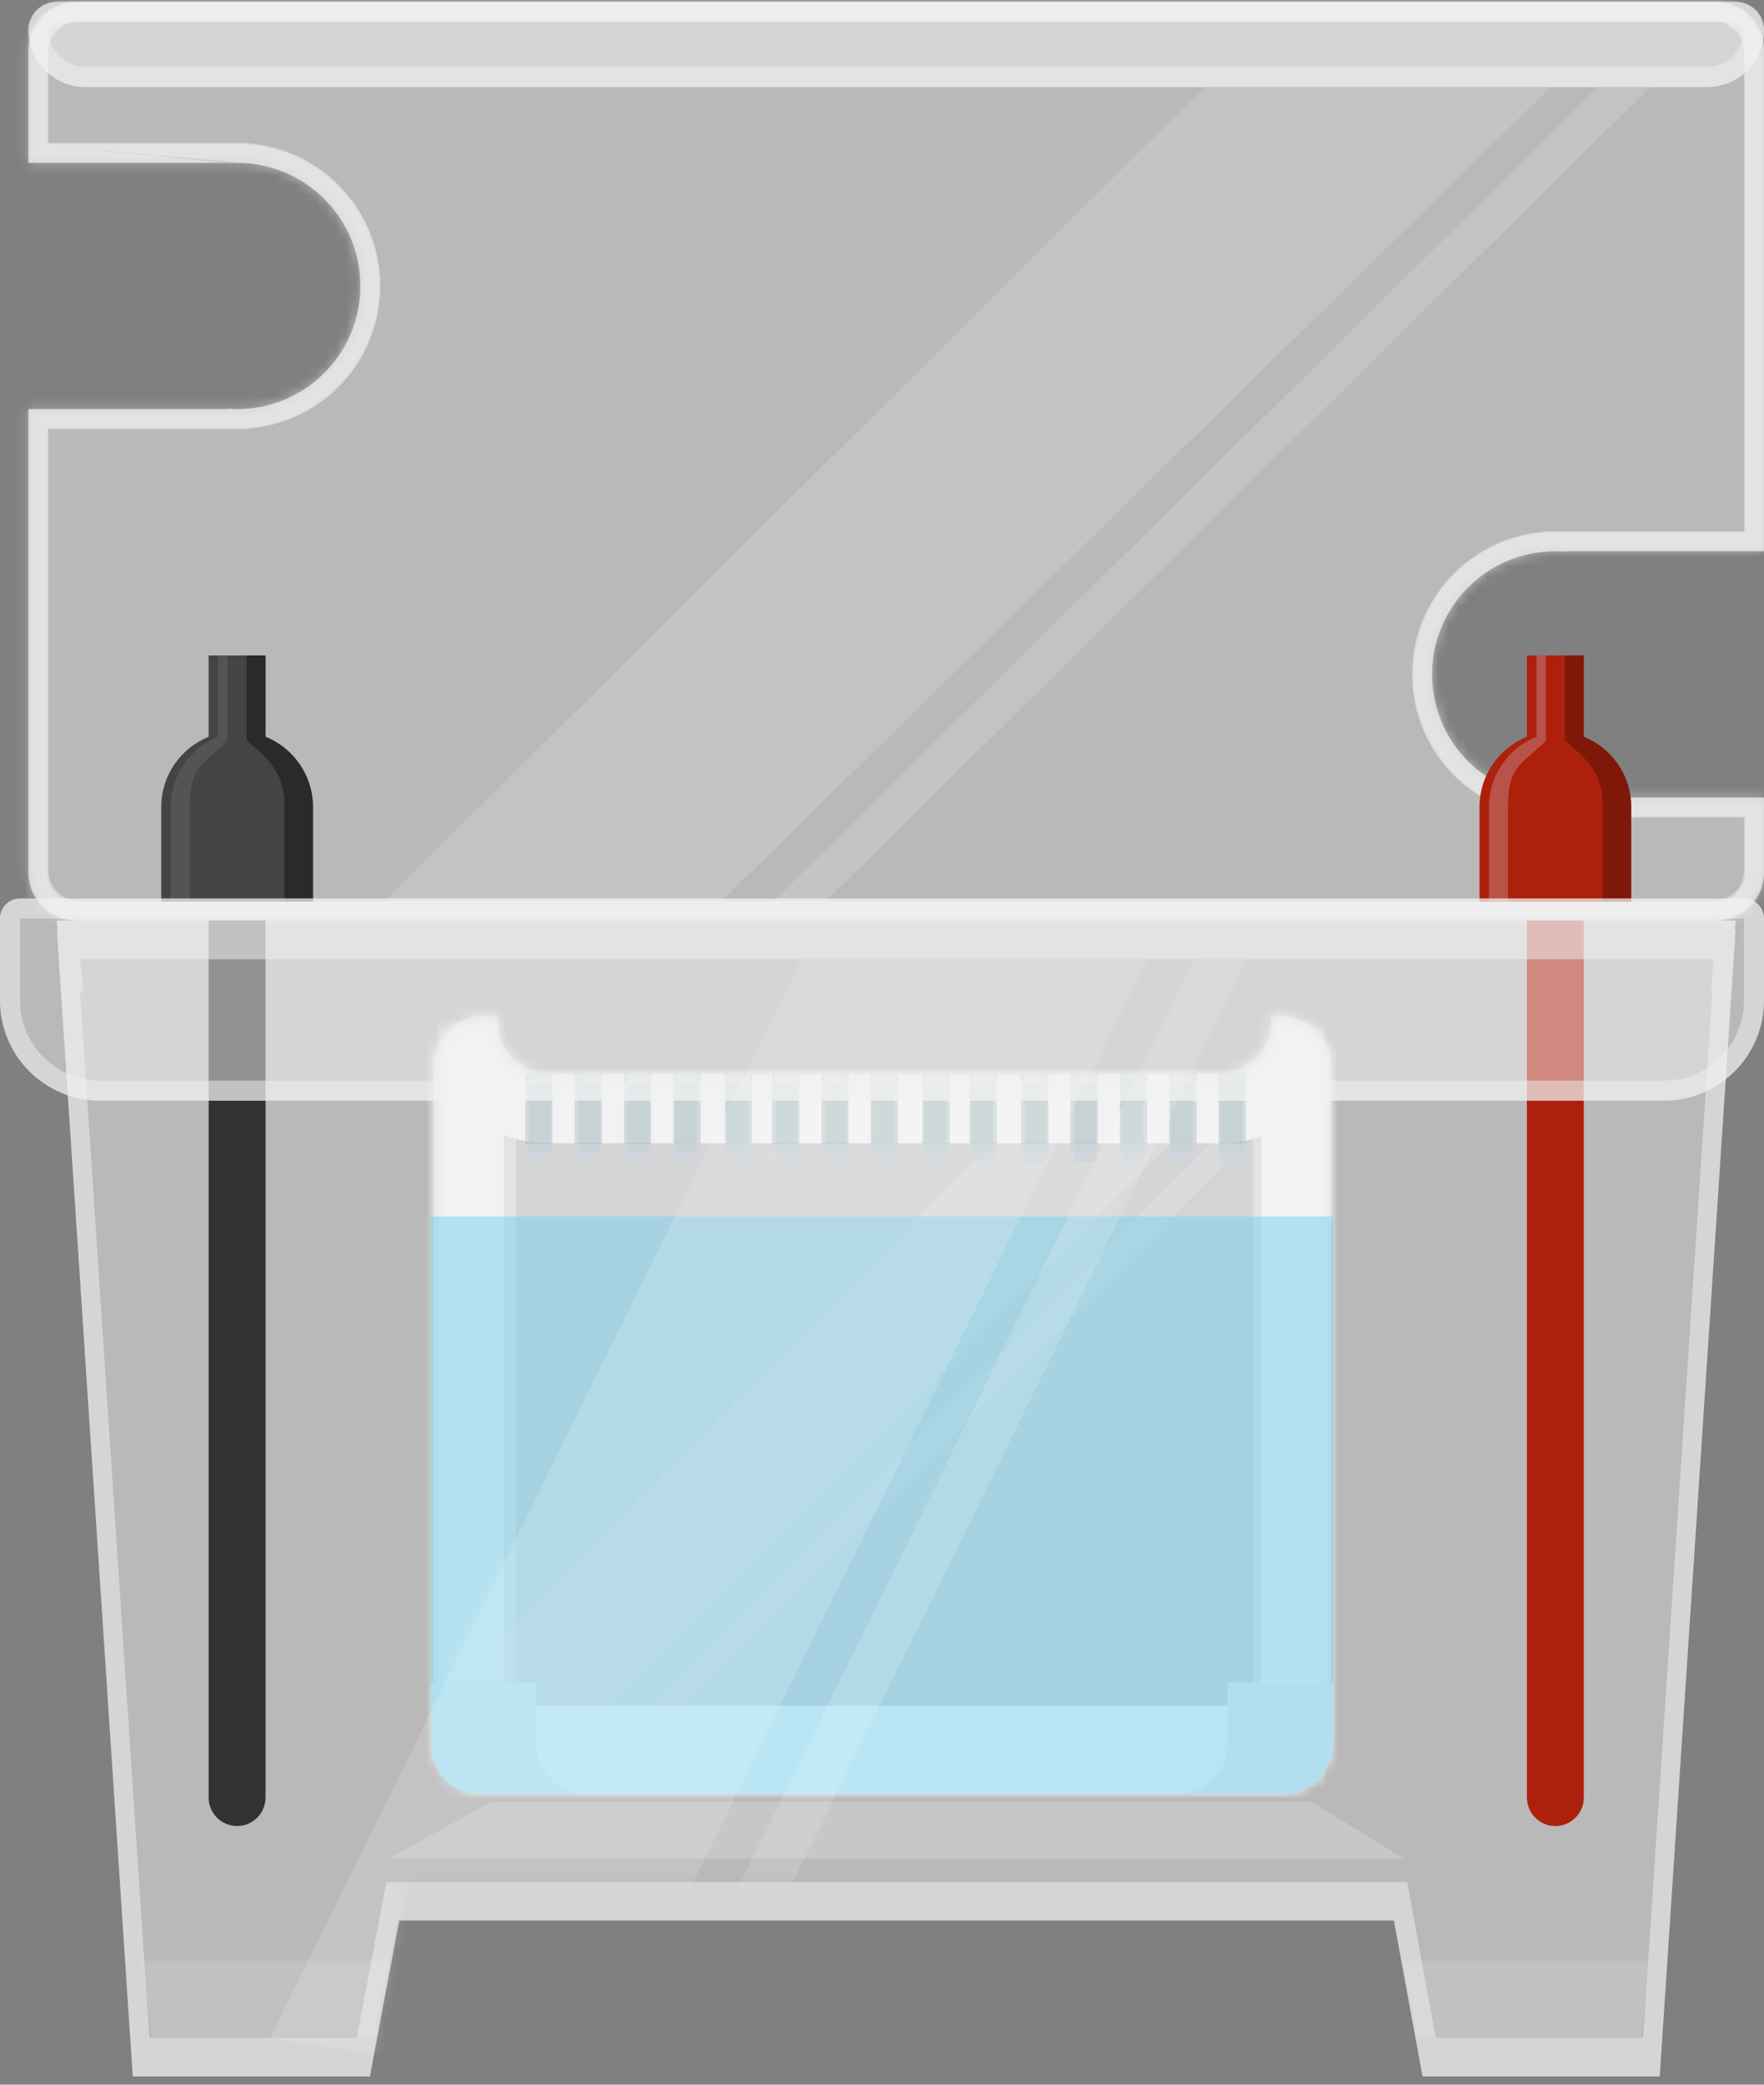 <svg width="176" height="208" viewBox="0 0 176 208" fill="none" xmlns="http://www.w3.org/2000/svg">
<rect x="0" y="0" width="176" height="208" fill="#808080" stroke="none"/>
<path fill-rule="evenodd" clip-rule="evenodd" d="M43.944 102.458H48.627L49.212 107.261H127.268L127.853 102.458H132.049V112.161H43.944V102.458ZM132.146 112.161H126.585L132.146 116.525V117.061H132.829L132.146 116.525V112.161ZM49.505 112.161H43.944V116.525L43.261 117.061H43.944V116.525L49.505 112.161Z" fill="#F2F2F2" fill-opacity="0.3"/>
<path fill-rule="evenodd" clip-rule="evenodd" d="M43.944 179L132.146 178.215L126.78 174.099L49.798 174.099L49.7 174.099L49.327 174.418L43.846 178.117L44.98 178.117L43.944 179Z" fill="#758CA2" fill-opacity="0.6"/>
<path d="M49.951 174.002L44.292 177.824L43.609 102.067L49.366 102.067L49.951 106.924L49.951 174.002Z" fill="#99A7AD" fill-opacity="0.6"/>
<path d="M126.78 174.143L132.049 178.118L132.737 104.194L127.268 101.87L126.78 107.12L126.78 174.143Z" fill="#99A7AD" fill-opacity="0.6"/>
<rect x="49.7" y="107.064" width="1.756" height="67.035" fill="#F2F2F2" fill-opacity="0.5"/>
<rect x="125.023" y="107.064" width="1.756" height="67.035" fill="#F2F2F2" fill-opacity="0.5"/>
<path d="M105.802 107.163L49.602 163.613V174.1H57.018L123.658 107.163H121.218H105.802Z" fill="white" fill-opacity="0.2"/>
<path d="M126.78 108.143L60.921 174.197H64.336L126.78 111.475V108.143Z" fill="white" fill-opacity="0.2"/>
<mask id="path-9-inside-1" fill="white">
<path fill-rule="evenodd" clip-rule="evenodd" d="M49.7 101.38H48.261C45.499 101.38 43.261 103.619 43.261 106.38V174C43.261 176.761 45.499 179 48.261 179H127.829C130.591 179 132.829 176.761 132.829 174V106.38C132.829 103.619 130.591 101.38 127.829 101.38H126.78V102.065C126.78 104.826 124.541 107.065 121.78 107.065H54.7C51.939 107.065 49.7 104.826 49.7 102.065V101.38Z"/>
</mask>
<path fill-rule="evenodd" clip-rule="evenodd" d="M49.7 101.38H48.261C45.499 101.38 43.261 103.619 43.261 106.38V174C43.261 176.761 45.499 179 48.261 179H127.829C130.591 179 132.829 176.761 132.829 174V106.38C132.829 103.619 130.591 101.38 127.829 101.38H126.78V102.065C126.78 104.826 124.541 107.065 121.78 107.065H54.7C51.939 107.065 49.7 104.826 49.7 102.065V101.38Z" fill="#F2F2F2" fill-opacity="0.5"/>
<path d="M49.7 101.38H56.7V94.38H49.7V101.38ZM126.78 101.38V94.38H119.78V101.38H126.78ZM48.261 108.38H49.7V94.38H48.261V108.38ZM50.261 106.38C50.261 107.485 49.365 108.38 48.261 108.38V94.38C41.633 94.38 36.261 99.753 36.261 106.38H50.261ZM50.261 174V106.38H36.261V174H50.261ZM48.261 172C49.365 172 50.261 172.895 50.261 174H36.261C36.261 180.627 41.633 186 48.261 186V172ZM127.829 172H48.261V186H127.829V172ZM125.829 174C125.829 172.895 126.725 172 127.829 172V186C134.457 186 139.829 180.627 139.829 174H125.829ZM125.829 106.38V174H139.829V106.38H125.829ZM127.829 108.38C126.725 108.38 125.829 107.485 125.829 106.38H139.829C139.829 99.753 134.457 94.38 127.829 94.38V108.38ZM126.78 108.38H127.829V94.38H126.78V108.38ZM119.78 101.38V102.065H133.78V101.38H119.78ZM119.78 102.065C119.78 100.96 120.675 100.065 121.78 100.065V114.065C128.407 114.065 133.78 108.692 133.78 102.065H119.78ZM121.78 100.065H54.7V114.065H121.78V100.065ZM54.7 100.065C55.805 100.065 56.7 100.96 56.7 102.065H42.7C42.7 108.692 48.073 114.065 54.7 114.065V100.065ZM56.7 102.065V101.38H42.7V102.065H56.7Z" fill="#F2F2F2" mask="url(#path-9-inside-1)"/>
<path opacity="0.2" d="M52.765 115.885H54.948V107.995H52.765V115.885Z" fill="#3E6E7A"/>
<path opacity="0.2" d="M52.765 115.885H54.948V107.995H52.765V115.885Z" fill="#3E6E7A"/>
<path opacity="0.2" d="M52.403 115.005H55.124V107.065H52.403V115.005Z" fill="#3E6E7A"/>
<path opacity="0.2" d="M54.949 115.87L55.123 115.005V107.064L54.949 107.93V115.87Z" fill="#3E6E7A"/>
<path opacity="0.2" d="M52.775 107.93L52.402 107.065V115.006L52.775 115.871V107.93Z" fill="#3E6E7A"/>
<path opacity="0.5" d="M52.402 114.14V114.954L52.775 115.87H54.95L55.123 114.954V114.14H52.402Z" fill="#CCD4E2"/>
<path opacity="0.2" d="M102.249 115.884H104.433V107.994H102.249V115.884Z" fill="#3E6E7A"/>
<path opacity="0.2" d="M102.249 115.884H104.433V107.994H102.249V115.884Z" fill="#3E6E7A"/>
<path opacity="0.2" d="M101.88 115.005H104.601V107.065H101.88V115.005Z" fill="#3E6E7A"/>
<path opacity="0.2" d="M104.43 115.87L104.603 115.005V107.064L104.43 107.93V115.87Z" fill="#3E6E7A"/>
<path opacity="0.2" d="M102.247 107.93L101.883 107.064V115.005L102.247 115.87V107.93Z" fill="#3E6E7A"/>
<path opacity="0.5" d="M101.883 114.14V114.954L102.247 115.87H104.43L104.603 114.954V114.14H101.883Z" fill="#CCD4E2"/>
<path opacity="0.2" d="M107.174 115.884H109.357V107.995H107.174V115.884Z" fill="#3E6E7A"/>
<path opacity="0.2" d="M107.174 115.884H109.357V107.995H107.174V115.884Z" fill="#3E6E7A"/>
<path opacity="0.2" d="M106.805 115.005H109.525V107.065H106.805V115.005Z" fill="#3E6E7A"/>
<path opacity="0.2" d="M109.358 115.87L109.523 115.005V107.064L109.358 107.93V115.87Z" fill="#3E6E7A"/>
<path opacity="0.2" d="M107.175 107.93L106.812 107.064V115.005L107.175 115.87V107.93Z" fill="#3E6E7A"/>
<path opacity="0.5" d="M106.812 114.14V114.954L107.175 115.87H109.359L109.523 114.954V114.14H106.812Z" fill="#CCD4E2"/>
<path opacity="0.2" d="M123.937 107.929H121.754V115.819H123.937V107.929Z" fill="#3E6E7A"/>
<path opacity="0.2" d="M123.937 107.929H121.754V115.819H123.937V107.929Z" fill="#3E6E7A"/>
<path opacity="0.2" d="M124.302 107.065H121.581V115.006H124.302V107.065Z" fill="#3E6E7A"/>
<path opacity="0.2" d="M121.754 115.82L121.581 114.955V107.065L121.754 107.93V115.82Z" fill="#3E6E7A"/>
<path opacity="0.2" d="M123.929 107.93L124.301 107.064V114.954L123.929 115.819V107.93Z" fill="#3E6E7A"/>
<path opacity="0.5" d="M124.302 114.089V114.954L123.929 115.82H121.754L121.581 114.954V114.089H124.302Z" fill="#CCD4E2"/>
<path opacity="0.2" d="M119.013 107.929H116.829V115.819H119.013V107.929Z" fill="#3E6E7A"/>
<path opacity="0.2" d="M119.013 107.929H116.829V115.819H119.013V107.929Z" fill="#3E6E7A"/>
<path opacity="0.2" d="M119.377 107.065H116.656V115.006H119.377V107.065Z" fill="#3E6E7A"/>
<path opacity="0.2" d="M116.83 115.82L116.656 114.955V107.065L116.83 107.93V115.82Z" fill="#3E6E7A"/>
<path opacity="0.2" d="M119.013 107.93L119.377 107.064V114.954L119.013 115.819V107.93Z" fill="#3E6E7A"/>
<path opacity="0.5" d="M119.377 114.089V114.954L119.013 115.82H116.83L116.656 114.954V114.089H119.377Z" fill="#CCD4E2"/>
<path opacity="0.2" d="M114.079 107.929H111.896V115.819H114.079V107.929Z" fill="#3E6E7A"/>
<path opacity="0.2" d="M114.079 107.929H111.896V115.819H114.079V107.929Z" fill="#3E6E7A"/>
<path opacity="0.2" d="M114.451 107.065H111.73V115.006H114.451V107.065Z" fill="#3E6E7A"/>
<path opacity="0.2" d="M111.895 115.82L111.73 114.955V107.065L111.895 107.93V115.82Z" fill="#3E6E7A"/>
<path opacity="0.2" d="M114.078 107.93L114.442 107.064V114.954L114.078 115.819V107.93Z" fill="#3E6E7A"/>
<path opacity="0.5" d="M114.442 114.089V114.954L114.079 115.82H111.895L111.73 114.954V114.089H114.442Z" fill="#CCD4E2"/>
<path opacity="0.2" d="M77.399 115.884H79.582V107.994H77.399V115.884Z" fill="#3E6E7A"/>
<path opacity="0.2" d="M77.399 115.884H79.582V107.994H77.399V115.884Z" fill="#3E6E7A"/>
<path opacity="0.2" d="M77.029 115.005H79.75V107.065H77.029V115.005Z" fill="#3E6E7A"/>
<path opacity="0.2" d="M79.579 115.87L79.752 115.005V107.064L79.579 107.93V115.87Z" fill="#3E6E7A"/>
<path opacity="0.2" d="M77.396 107.93L77.032 107.064V115.005L77.396 115.87V107.93Z" fill="#3E6E7A"/>
<path opacity="0.5" d="M77.032 114.14V114.954L77.396 115.87H79.579L79.753 114.954V114.14H77.032Z" fill="#CCD4E2"/>
<path opacity="0.2" d="M82.323 115.884H84.507V107.995H82.323V115.884Z" fill="#3E6E7A"/>
<path opacity="0.2" d="M82.323 115.884H84.507V107.995H82.323V115.884Z" fill="#3E6E7A"/>
<path opacity="0.2" d="M81.954 115.005H84.675V107.065H81.954V115.005Z" fill="#3E6E7A"/>
<path opacity="0.2" d="M84.508 115.87L84.672 115.005V107.064L84.508 107.93V115.87Z" fill="#3E6E7A"/>
<path opacity="0.2" d="M82.325 107.93L81.961 107.064V115.005L82.325 115.87V107.93Z" fill="#3E6E7A"/>
<path opacity="0.5" d="M81.961 114.14V114.954L82.325 115.87H84.508L84.673 114.954V114.14H81.961Z" fill="#CCD4E2"/>
<path opacity="0.2" d="M99.087 107.929H96.903V115.819H99.087V107.929Z" fill="#3E6E7A"/>
<path opacity="0.2" d="M99.087 107.929H96.903V115.819H99.087V107.929Z" fill="#3E6E7A"/>
<path opacity="0.2" d="M99.451 107.065H96.731V115.006H99.451V107.065Z" fill="#3E6E7A"/>
<path opacity="0.2" d="M96.904 115.82L96.731 114.955V107.065L96.904 107.93V115.82Z" fill="#3E6E7A"/>
<path opacity="0.2" d="M99.078 107.93L99.451 107.064V114.954L99.078 115.819V107.93Z" fill="#3E6E7A"/>
<path opacity="0.5" d="M99.451 114.089V114.954L99.079 115.82H96.904L96.731 114.954V114.089H99.451Z" fill="#CCD4E2"/>
<path opacity="0.2" d="M94.386 107.929H92.202V115.819H94.386V107.929Z" fill="#3E6E7A"/>
<path opacity="0.2" d="M94.386 107.929H92.202V115.819H94.386V107.929Z" fill="#3E6E7A"/>
<path opacity="0.2" d="M94.75 107.065H92.029V115.006H94.75V107.065Z" fill="#3E6E7A"/>
<path opacity="0.2" d="M92.203 115.82L92.029 114.955V107.065L92.203 107.93V115.82Z" fill="#3E6E7A"/>
<path opacity="0.2" d="M94.386 107.93L94.75 107.064V114.954L94.386 115.819V107.93Z" fill="#3E6E7A"/>
<path opacity="0.5" d="M94.75 114.089V114.954L94.386 115.82H92.203L92.029 114.954V114.089H94.75Z" fill="#CCD4E2"/>
<path opacity="0.2" d="M89.228 107.929H87.045V115.819H89.228V107.929Z" fill="#3E6E7A"/>
<path opacity="0.2" d="M89.228 107.929H87.045V115.819H89.228V107.929Z" fill="#3E6E7A"/>
<path opacity="0.2" d="M89.6 107.065H86.88V115.006H89.6V107.065Z" fill="#3E6E7A"/>
<path opacity="0.2" d="M87.044 115.82L86.88 114.955V107.065L87.044 107.93V115.82Z" fill="#3E6E7A"/>
<path opacity="0.2" d="M89.228 107.93L89.591 107.064V114.954L89.228 115.819V107.93Z" fill="#3E6E7A"/>
<path opacity="0.5" d="M89.592 114.089V114.954L89.228 115.82H87.044L86.88 114.954V114.089H89.592Z" fill="#CCD4E2"/>
<path opacity="0.2" d="M57.697 115.884H59.881V107.994H57.697V115.884Z" fill="#3E6E7A"/>
<path opacity="0.2" d="M57.697 115.884H59.881V107.994H57.697V115.884Z" fill="#3E6E7A"/>
<path opacity="0.2" d="M57.328 115.005H60.049V107.065H57.328V115.005Z" fill="#3E6E7A"/>
<path opacity="0.2" d="M59.878 115.87L60.051 115.005V107.064L59.878 107.93V115.87Z" fill="#3E6E7A"/>
<path opacity="0.2" d="M57.695 107.93L57.331 107.064V115.005L57.695 115.87V107.93Z" fill="#3E6E7A"/>
<path opacity="0.5" d="M57.331 114.14V114.954L57.695 115.87H59.878L60.052 114.954V114.14H57.331Z" fill="#CCD4E2"/>
<path opacity="0.2" d="M62.622 115.884H64.806V107.994H62.622V115.884Z" fill="#3E6E7A"/>
<path opacity="0.2" d="M62.622 115.884H64.806V107.994H62.622V115.884Z" fill="#3E6E7A"/>
<path opacity="0.2" d="M62.253 115.005H64.974V107.065H62.253V115.005Z" fill="#3E6E7A"/>
<path opacity="0.2" d="M64.807 115.87L64.971 115.005V107.064L64.807 107.93V115.87Z" fill="#3E6E7A"/>
<path opacity="0.2" d="M62.624 107.93L62.26 107.064V115.005L62.624 115.87V107.93Z" fill="#3E6E7A"/>
<path opacity="0.5" d="M62.26 114.14V114.954L62.624 115.87H64.807L64.972 114.954V114.14H62.26Z" fill="#CCD4E2"/>
<path opacity="0.2" d="M74.684 107.929H72.501V115.819H74.684V107.929Z" fill="#3E6E7A"/>
<path opacity="0.2" d="M74.684 107.929H72.501V115.819H74.684V107.929Z" fill="#3E6E7A"/>
<path opacity="0.2" d="M75.049 107.065H72.328V115.006H75.049V107.065Z" fill="#3E6E7A"/>
<path opacity="0.2" d="M72.501 115.82L72.328 114.955V107.065L72.501 107.93V115.82Z" fill="#3E6E7A"/>
<path opacity="0.2" d="M74.685 107.93L75.049 107.064V114.954L74.685 115.819V107.93Z" fill="#3E6E7A"/>
<path opacity="0.5" d="M75.049 114.089V114.954L74.685 115.82H72.501L72.328 114.954V114.089H75.049Z" fill="#CCD4E2"/>
<path opacity="0.2" d="M69.527 107.929H67.344V115.819H69.527V107.929Z" fill="#3E6E7A"/>
<path opacity="0.2" d="M69.527 107.929H67.344V115.819H69.527V107.929Z" fill="#3E6E7A"/>
<path opacity="0.2" d="M69.899 107.065H67.179V115.006H69.899V107.065Z" fill="#3E6E7A"/>
<path opacity="0.2" d="M67.343 115.82L67.179 114.955V107.065L67.343 107.93V115.82Z" fill="#3E6E7A"/>
<path opacity="0.2" d="M69.526 107.93L69.89 107.064V114.954L69.526 115.819V107.93Z" fill="#3E6E7A"/>
<path opacity="0.5" d="M69.891 114.089V114.954L69.527 115.82H67.343L67.179 114.954V114.089H69.891Z" fill="#CCD4E2"/>
<g style="mix-blend-mode:soft-light">
<path d="M43.261 170.179H132.829V174C132.829 176.761 130.591 179 127.829 179H48.261C45.499 179 43.261 176.761 43.261 174V170.179Z" fill="white"/>
</g>
<path fill-rule="evenodd" clip-rule="evenodd" d="M53.526 167.898H43V174C43 176.761 45.239 179 48 179H58.526C55.765 179 53.526 176.761 53.526 174V167.898Z" fill="#E5ECF0"/>
<path fill-rule="evenodd" clip-rule="evenodd" d="M122.474 167.898H133V174C133 176.761 130.761 179 128 179H117.474C120.235 179 122.474 176.761 122.474 174V167.898Z" fill="#E5ECF0"/>
<path opacity="0.5" d="M43 121.375H133V174C133 176.761 130.761 179 128 179H48C45.239 179 43 176.761 43 174V121.375Z" fill="#00AEEF"/>
<path d="M2.839 3.013C2.839 1.447 4.108 0.178 5.674 0.178H173.165C174.731 0.178 176 1.447 176 3.013V3.013C176 6.145 173.461 8.685 170.329 8.685H8.51C5.378 8.685 2.839 6.145 2.839 3.013V3.013Z" fill="#F2F2F2" fill-opacity="0.5"/>
<path d="M5.674 1.178H173.165C174.178 1.178 175 2 175 3.013C175 5.593 172.909 7.685 170.329 7.685H8.51C5.93 7.685 3.839 5.593 3.839 3.013C3.839 2 4.661 1.178 5.674 1.178Z" stroke="#F2F2F2" stroke-opacity="0.5" stroke-width="2"/>
<mask id="path-107-inside-2" fill="white">
<path fill-rule="evenodd" clip-rule="evenodd" d="M7.839 0.178C5.077 0.178 2.839 2.416 2.839 5.178V40.822V86.863C2.839 89.624 5.077 91.863 7.839 91.863H171C173.762 91.863 176 89.624 176 86.863V79.575H156.129V79.539C155.817 79.563 155.501 79.575 155.183 79.575C148.389 79.575 142.882 74.074 142.882 67.287C142.882 60.501 148.389 55 155.183 55C155.501 55 155.817 55.012 156.129 55.035V55H176V5.178C176 2.416 173.762 0.178 171 0.178H7.839ZM2.839 40.822H22.71V40.786C23.022 40.809 23.338 40.822 23.656 40.822C30.45 40.822 35.957 35.32 35.957 28.534C35.957 21.748 30.45 16.246 23.656 16.246C23.338 16.246 23.022 16.258 22.71 16.282V16.246H2.839L2.839 40.822Z"/>
</mask>
<path fill-rule="evenodd" clip-rule="evenodd" d="M7.839 0.178C5.077 0.178 2.839 2.416 2.839 5.178V40.822V86.863C2.839 89.624 5.077 91.863 7.839 91.863H171C173.762 91.863 176 89.624 176 86.863V79.575H156.129V79.539C155.817 79.563 155.501 79.575 155.183 79.575C148.389 79.575 142.882 74.074 142.882 67.287C142.882 60.501 148.389 55 155.183 55C155.501 55 155.817 55.012 156.129 55.035V55H176V5.178C176 2.416 173.762 0.178 171 0.178H7.839ZM2.839 40.822H22.71V40.786C23.022 40.809 23.338 40.822 23.656 40.822C30.45 40.822 35.957 35.32 35.957 28.534C35.957 21.748 30.45 16.246 23.656 16.246C23.338 16.246 23.022 16.258 22.71 16.282V16.246H2.839L2.839 40.822Z" fill="#F2F2F2" fill-opacity="0.5"/>
<path d="M176 79.575H178V77.575H176V79.575ZM156.129 79.575H154.129V81.575H156.129V79.575ZM156.129 79.539H158.129V77.382L155.978 77.545L156.129 79.539ZM156.129 55.035L155.978 57.03L158.129 57.193V55.035H156.129ZM156.129 55V53H154.129V55H156.129ZM176 55V57H178V55H176ZM22.71 40.822V42.822H24.71V40.822H22.71ZM22.71 40.786L22.861 38.791L20.71 38.628V40.786H22.71ZM23.656 40.822L23.656 38.822H23.656V40.822ZM22.71 16.282H20.71V18.44L22.861 18.276L22.71 16.282ZM22.71 16.246H24.71V14.246H22.71V16.246ZM2.839 16.246V14.246H0.839L0.839 16.246L2.839 16.246ZM4.839 5.178C4.839 3.521 6.182 2.178 7.839 2.178V-1.822C3.973 -1.822 0.839 1.312 0.839 5.178H4.839ZM4.839 40.822V5.178H0.839V40.822H4.839ZM4.839 86.863V40.822H0.839V86.863H4.839ZM7.839 89.863C6.182 89.863 4.839 88.519 4.839 86.863H0.839C0.839 90.729 3.973 93.863 7.839 93.863V89.863ZM171 89.863H7.839V93.863H171V89.863ZM174 86.863C174 88.519 172.657 89.863 171 89.863V93.863C174.866 93.863 178 90.729 178 86.863H174ZM174 79.575V86.863H178V79.575H174ZM156.129 81.575H176V77.575H156.129V81.575ZM154.129 79.539V79.575H158.129V79.539H154.129ZM155.183 81.575C155.552 81.575 155.918 81.561 156.281 81.533L155.978 77.545C155.716 77.565 155.451 77.575 155.183 77.575V81.575ZM140.882 67.287C140.882 75.18 147.287 81.575 155.183 81.575V77.575C149.492 77.575 144.882 72.967 144.882 67.287H140.882ZM155.183 53C147.287 53 140.882 59.394 140.882 67.287H144.882C144.882 61.608 149.492 57 155.183 57V53ZM156.281 53.041C155.918 53.014 155.552 53 155.183 53V57C155.451 57 155.716 57.01 155.978 57.03L156.281 53.041ZM154.129 55V55.035H158.129V55H154.129ZM176 53H156.129V57H176V53ZM174 5.178V55H178V5.178H174ZM171 2.178C172.657 2.178 174 3.521 174 5.178H178C178 1.312 174.866 -1.822 171 -1.822V2.178ZM7.839 2.178H171V-1.822H7.839V2.178ZM2.839 42.822H22.71V38.822H2.839V42.822ZM24.71 40.822V40.786H20.71V40.822H24.71ZM22.558 42.78C22.921 42.808 23.287 42.822 23.656 42.822V38.822C23.388 38.822 23.123 38.811 22.861 38.791L22.558 42.78ZM23.656 42.822C31.552 42.822 37.957 36.427 37.957 28.534H33.957C33.957 34.214 29.347 38.822 23.656 38.822L23.656 42.822ZM37.957 28.534C37.957 20.641 31.552 14.246 23.656 14.246V18.246C29.347 18.246 33.957 22.854 33.957 28.534H37.957ZM23.656 14.246C23.287 14.246 22.921 14.26 22.558 14.288L22.861 18.276C23.123 18.256 23.388 18.246 23.656 18.246V14.246ZM24.71 16.282V16.246H20.71V16.282H24.71ZM22.71 14.246H2.839V18.246H22.71V14.246ZM0.839 16.246L0.839 40.822L4.839 40.822L4.839 16.246L0.839 16.246Z" fill="#F2F2F2" fill-opacity="0.5" mask="url(#path-107-inside-2)"/>
<path fill-rule="evenodd" clip-rule="evenodd" d="M2.839 14.356L2.839 16.246L22.71 16.246M24.602 16.282C24.29 16.258 23.974 16.246 23.656 16.246C23.338 16.246 23.022 16.258 22.71 16.282M24.602 16.282C30.954 16.765 35.957 22.066 35.957 28.534C35.957 35.002 30.954 40.303 24.602 40.786C24.29 40.809 23.974 40.822 23.656 40.822C23.338 40.822 23.022 40.809 22.71 40.786V40.822H2.839V87.137C2.839 89.747 4.957 91.863 7.57 91.863H171.269C173.882 91.863 176 89.747 176 87.137V79.575H156.129V79.539C155.817 79.563 155.501 79.575 155.183 79.575C154.865 79.575 154.549 79.563 154.237 79.539C147.885 79.057 142.882 73.756 142.882 67.287C142.882 60.819 147.885 55.518 154.237 55.035C154.549 55.012 154.865 55 155.183 55C155.501 55 155.817 55.012 156.129 55.035V55H176V4.904C176 2.294 173.882 0.178 171.269 0.178H7.57C4.957 0.178 2.839 2.294 2.839 4.904L2.839 14.356M174.108 53.109V4.904C174.108 3.338 172.837 2.068 171.269 2.068H7.57C6.002 2.068 4.731 3.338 4.731 4.904V14.356L24.602 14.356V14.387C32 14.873 37.85 21.021 37.85 28.534C37.85 36.047 32 42.195 24.602 42.681V42.712H4.731V87.137C4.731 88.703 6.002 89.972 7.57 89.972H171.269C172.837 89.972 174.108 88.703 174.108 87.137V81.465H154.237V81.434C146.839 80.948 140.989 74.8 140.989 67.287C140.989 59.775 146.839 53.627 154.237 53.14V53.109H174.108Z" fill="#F2F2F2" fill-opacity="0.5"/>
<mask id="mask0" mask-type="alpha" maskUnits="userSpaceOnUse" x="2" y="0" width="175" height="92">
<mask id="path-110-inside-3" mask-type="luminance" fill="white">
<path fill-rule="evenodd" clip-rule="evenodd" d="M7.839 0.178C5.077 0.178 2.839 2.416 2.839 5.178V40.822V86.863C2.839 89.624 5.077 91.863 7.839 91.863H171C173.762 91.863 176 89.624 176 86.863V79.575H156.129V79.539C155.817 79.563 155.501 79.575 155.183 79.575C148.389 79.575 142.882 74.074 142.882 67.287C142.882 60.501 148.389 55 155.183 55C155.501 55 155.817 55.012 156.129 55.035V55H176V5.178C176 2.416 173.762 0.178 171 0.178H7.839ZM2.839 40.822H22.71V40.786C23.022 40.809 23.338 40.822 23.656 40.822C30.45 40.822 35.957 35.32 35.957 28.534C35.957 21.748 30.45 16.246 23.656 16.246C23.338 16.246 23.022 16.258 22.71 16.282V16.246H2.839L2.839 40.822Z"/>
</mask>
<path fill-rule="evenodd" clip-rule="evenodd" d="M7.839 0.178C5.077 0.178 2.839 2.416 2.839 5.178V40.822V86.863C2.839 89.624 5.077 91.863 7.839 91.863H171C173.762 91.863 176 89.624 176 86.863V79.575H156.129V79.539C155.817 79.563 155.501 79.575 155.183 79.575C148.389 79.575 142.882 74.074 142.882 67.287C142.882 60.501 148.389 55 155.183 55C155.501 55 155.817 55.012 156.129 55.035V55H176V5.178C176 2.416 173.762 0.178 171 0.178H7.839ZM2.839 40.822H22.71V40.786C23.022 40.809 23.338 40.822 23.656 40.822C30.45 40.822 35.957 35.32 35.957 28.534C35.957 21.748 30.45 16.246 23.656 16.246C23.338 16.246 23.022 16.258 22.71 16.282V16.246H2.839L2.839 40.822Z" fill="#F2F2F2" fill-opacity="0.5"/>
<path d="M176 79.575H178V77.575H176V79.575ZM156.129 79.575H154.129V81.575H156.129V79.575ZM156.129 79.539H158.129V77.382L155.978 77.545L156.129 79.539ZM156.129 55.035L155.978 57.03L158.129 57.193V55.035H156.129ZM156.129 55V53H154.129V55H156.129ZM176 55V57H178V55H176ZM22.71 40.822V42.822H24.71V40.822H22.71ZM22.71 40.786L22.861 38.791L20.71 38.628V40.786H22.71ZM23.656 40.822L23.656 38.822H23.656V40.822ZM22.71 16.282H20.71V18.44L22.861 18.276L22.71 16.282ZM22.71 16.246H24.71V14.246H22.71V16.246ZM2.839 16.246V14.246H0.839L0.839 16.246L2.839 16.246ZM4.839 5.178C4.839 3.521 6.182 2.178 7.839 2.178V-1.822C3.973 -1.822 0.839 1.312 0.839 5.178H4.839ZM4.839 40.822V5.178H0.839V40.822H4.839ZM4.839 86.863V40.822H0.839V86.863H4.839ZM7.839 89.863C6.182 89.863 4.839 88.519 4.839 86.863H0.839C0.839 90.729 3.973 93.863 7.839 93.863V89.863ZM171 89.863H7.839V93.863H171V89.863ZM174 86.863C174 88.519 172.657 89.863 171 89.863V93.863C174.866 93.863 178 90.729 178 86.863H174ZM174 79.575V86.863H178V79.575H174ZM156.129 81.575H176V77.575H156.129V81.575ZM154.129 79.539V79.575H158.129V79.539H154.129ZM155.183 81.575C155.552 81.575 155.918 81.561 156.281 81.533L155.978 77.545C155.716 77.565 155.451 77.575 155.183 77.575V81.575ZM140.882 67.287C140.882 75.18 147.287 81.575 155.183 81.575V77.575C149.492 77.575 144.882 72.967 144.882 67.287H140.882ZM155.183 53C147.287 53 140.882 59.394 140.882 67.287H144.882C144.882 61.608 149.492 57 155.183 57V53ZM156.281 53.041C155.918 53.014 155.552 53 155.183 53V57C155.451 57 155.716 57.01 155.978 57.03L156.281 53.041ZM154.129 55V55.035H158.129V55H154.129ZM176 53H156.129V57H176V53ZM174 5.178V55H178V5.178H174ZM171 2.178C172.657 2.178 174 3.521 174 5.178H178C178 1.312 174.866 -1.822 171 -1.822V2.178ZM7.839 2.178H171V-1.822H7.839V2.178ZM2.839 42.822H22.71V38.822H2.839V42.822ZM24.71 40.822V40.786H20.71V40.822H24.71ZM22.558 42.78C22.921 42.808 23.287 42.822 23.656 42.822V38.822C23.388 38.822 23.123 38.811 22.861 38.791L22.558 42.78ZM23.656 42.822C31.552 42.822 37.957 36.427 37.957 28.534H33.957C33.957 34.214 29.347 38.822 23.656 38.822L23.656 42.822ZM37.957 28.534C37.957 20.641 31.552 14.246 23.656 14.246V18.246C29.347 18.246 33.957 22.854 33.957 28.534H37.957ZM23.656 14.246C23.287 14.246 22.921 14.26 22.558 14.288L22.861 18.276C23.123 18.256 23.388 18.246 23.656 18.246V14.246ZM24.71 16.282V16.246H20.71V16.282H24.71ZM22.71 14.246H2.839V18.246H22.71V14.246ZM0.839 16.246L0.839 40.822L4.839 40.822L4.839 16.246L0.839 16.246Z" fill="#F2F2F2" fill-opacity="0.5" mask="url(#path-110-inside-3)"/>
</mask>
<g mask="url(#mask0)">
<path opacity="0.3" d="M120.172 8.685L38.322 89.972H71.914L154.709 8.685H120.172Z" fill="white"/>
<path opacity="0.3" d="M159.441 8.685L77.118 89.972H82.323L164.645 8.685H159.441Z" fill="white"/>
</g>
<path opacity="0.5" fill-rule="evenodd" clip-rule="evenodd" d="M5.678 91.863H173.162L173.094 92.879L173.162 92.824L165.592 207.178H141.936L139.056 191.582H39.783L36.904 207.178H13.248L5.678 92.824L5.745 92.879L5.678 91.863Z" fill="#F2F2F2"/>
<mask id="mask1" mask-type="alpha" maskUnits="userSpaceOnUse" x="5" y="91" width="169" height="117">
<path opacity="0.5" fill-rule="evenodd" clip-rule="evenodd" d="M5.678 91.863H173.162L172.769 93.148L173.162 92.824L165.592 207.178H141.936L138.358 187.801H40.481L36.904 207.178H13.248L5.678 92.824L5.827 92.947L5.678 91.863Z" fill="#F2F2F2"/>
</mask>
<g mask="url(#mask1)">
<path opacity="0.3" d="M79.957 95.707L26.968 203.334L59.14 208.139L114.495 95.707H79.957Z" fill="white"/>
<path opacity="0.3" d="M119.226 95.707L63.398 209.1H68.603L124.431 95.707H119.226Z" fill="white"/>
</g>
<path d="M20.817 91.863H26.495V179.354C26.495 180.922 25.224 182.193 23.656 182.193V182.193C22.088 182.193 20.817 180.922 20.817 179.354V91.863Z" fill="#333333"/>
<path d="M152.345 91.863H158.022V179.354C158.022 180.922 156.751 182.193 155.183 182.193V182.193C153.616 182.193 152.345 180.922 152.345 179.354V91.863Z" fill="#AD210C"/>
<path opacity="0.5" fill-rule="evenodd" clip-rule="evenodd" d="M139.097 191.645L141.936 207.178H165.592L173.162 92.824L173.086 92.886L173.162 91.863H5.678L5.781 92.909L5.678 92.824L13.248 207.178H36.904L39.85 191.645H139.097ZM35.592 203.334L38.539 187.801H140.409L143.247 203.334H163.937L170.851 98.879L170.722 98.986L170.964 95.707H7.986L8.326 99.158L7.988 98.879L14.903 203.334H35.592Z" fill="#F2F2F2"/>
<path opacity="0.5" d="M49.023 179.767H130.839L140.043 185.438H38.796L49.023 179.767Z" fill="#F2F2F2" fill-opacity="0.5"/>
<path opacity="0.3" d="M14.194 195.646H38.797L37.377 203.334H15.141L14.194 195.646Z" fill="#F2F2F2" fill-opacity="0.5"/>
<path opacity="0.3" d="M164.646 195.646H140.043L141.463 203.334H163.699L164.646 195.646Z" fill="#F2F2F2" fill-opacity="0.5"/>
<path fill-rule="evenodd" clip-rule="evenodd" d="M26.494 65.397H20.817V73.509C18.043 74.632 16.086 77.352 16.086 80.528V89.972H31.226V80.528C31.226 77.352 29.269 74.632 26.494 73.509V65.397Z" fill="#444444"/>
<path opacity="0.5" fill-rule="evenodd" clip-rule="evenodd" d="M26.495 65.397H24.602V73.848C24.602 73.848 24.602 73.848 24.602 73.848V73.904H24.665C24.805 74.029 24.944 74.152 25.081 74.273C26.887 75.869 28.387 77.194 28.387 80.52V89.972H31.226V80.52C31.226 77.347 29.269 74.63 26.495 73.508V65.397Z" fill="#111111"/>
<path opacity="0.2" fill-rule="evenodd" clip-rule="evenodd" d="M21.764 65.397H22.71V73.904H22.707C22.708 73.904 22.709 73.904 22.71 73.904C22.199 74.414 21.732 74.818 21.314 75.179C19.797 76.491 18.925 77.246 18.925 80.52V89.972H17.033V80.52C17.033 77.347 18.989 74.63 21.764 73.508V65.397Z" fill="#999999"/>
<path fill-rule="evenodd" clip-rule="evenodd" d="M158.022 65.397H152.344V73.509C149.57 74.632 147.613 77.352 147.613 80.528V89.972H162.753V80.528C162.753 77.352 160.796 74.632 158.022 73.509V65.397Z" fill="#AD210C"/>
<path opacity="0.5" fill-rule="evenodd" clip-rule="evenodd" d="M158.022 65.397H156.13V73.848C156.13 73.848 156.13 73.848 156.13 73.848V73.904H156.192C156.332 74.029 156.471 74.152 156.609 74.273C158.414 75.869 159.915 77.194 159.915 80.52V89.972H162.754V80.52C162.754 77.347 160.797 74.63 158.022 73.508V65.397Z" fill="#541005"/>
<path opacity="0.5" fill-rule="evenodd" clip-rule="evenodd" d="M153.291 65.397H154.237V73.904H154.235C154.236 73.904 154.236 73.904 154.237 73.904C153.726 74.414 153.26 74.818 152.842 75.179C151.325 76.491 150.452 77.246 150.452 80.52V89.972H148.56V80.52C148.56 77.347 150.517 74.63 153.291 73.508V65.397Z" fill="#C48686"/>
<path d="M0 91.647C0 90.542 0.895 89.647 2 89.647H174C175.105 89.647 176 90.542 176 91.647V99.822C176 105.345 171.523 109.822 166 109.822H10C4.477 109.822 0 105.345 0 99.822V91.647Z" fill="#F2F2F2" fill-opacity="0.5"/>
<path d="M2 90.647H174C174.552 90.647 175 91.095 175 91.647V99.822C175 104.792 170.971 108.822 166 108.822H10C5.029 108.822 1 104.792 1 99.822V91.647C1 91.095 1.448 90.647 2 90.647Z" stroke="#F2F2F2" stroke-opacity="0.5" stroke-width="2"/>
</svg>
